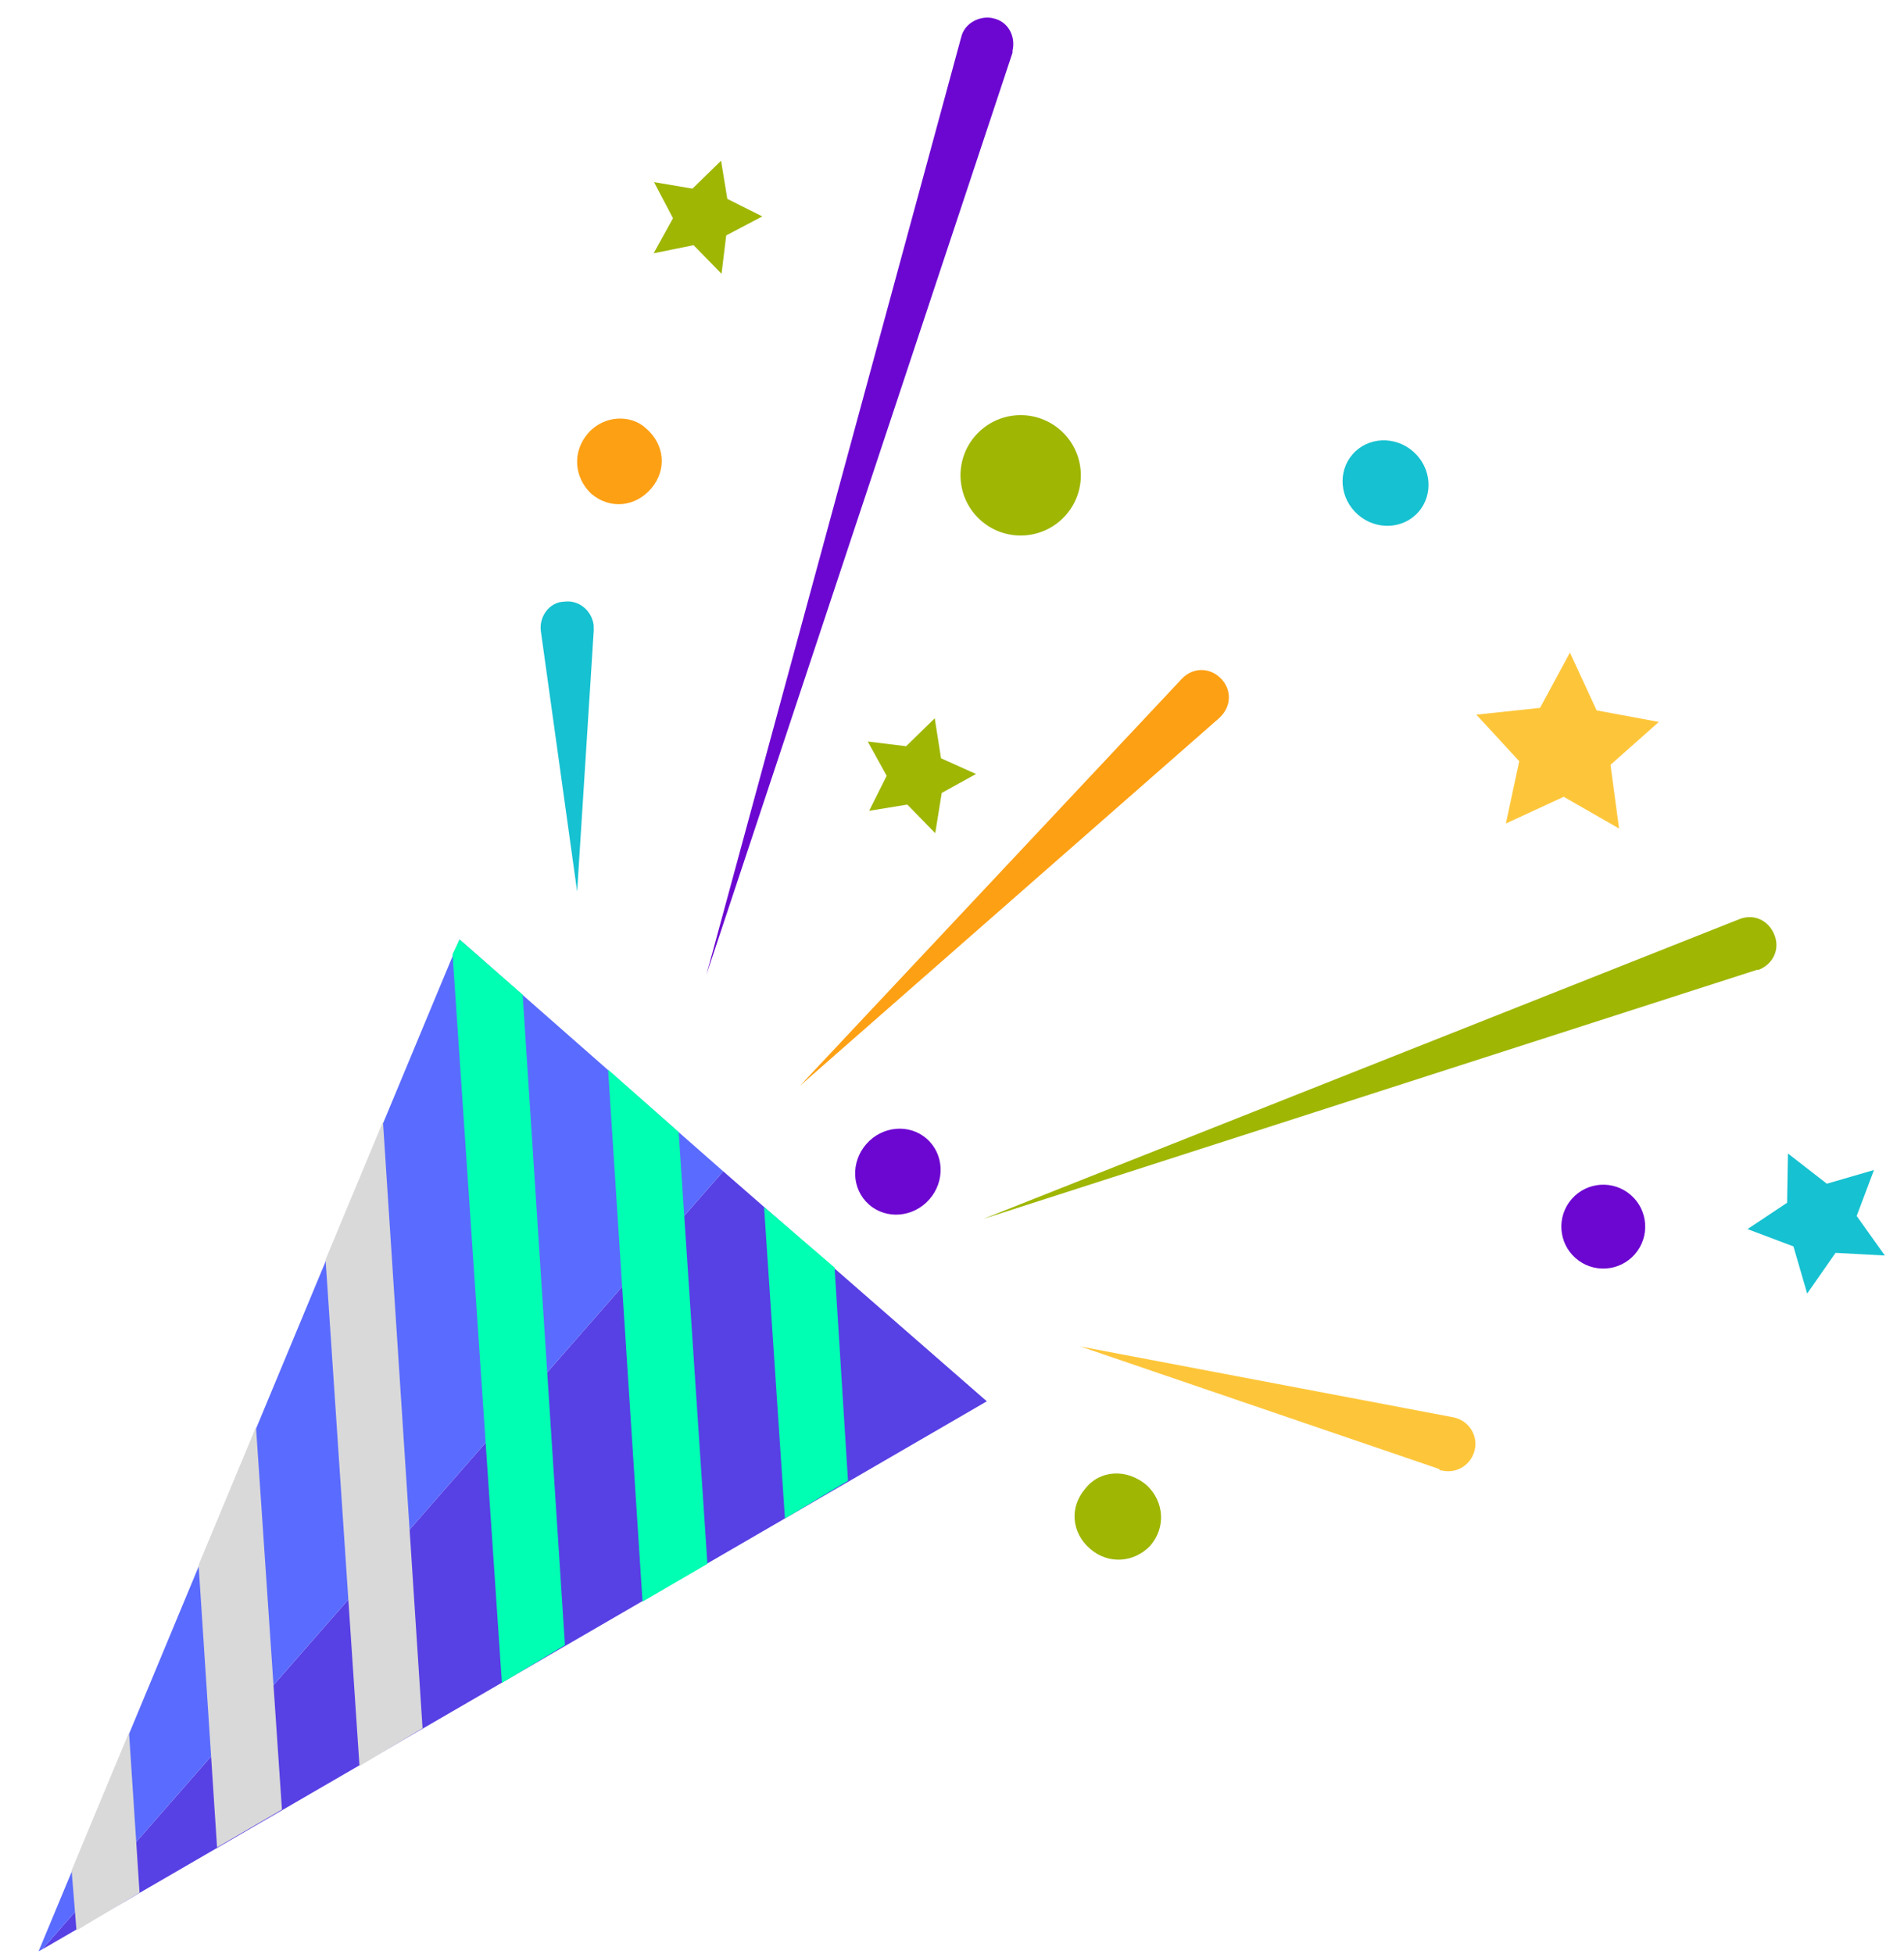 <svg width="192" height="197" viewBox="0 0 192 197" fill="none" xmlns="http://www.w3.org/2000/svg">
<path d="M99.511 141.273L4.255 196.528L72.928 118.084L99.511 141.273Z" fill="#5740E4"/>
<path d="M46.34 94.712L72.927 118.084L4.254 196.528L3.89 196.72L46.34 94.712Z" fill="#5A6BFF"/>
<path d="M99.14 122.89L175.406 92.662C176.865 92.081 178.351 92.787 178.932 94.246C179.513 95.706 178.808 97.191 177.348 97.772L177.164 97.776L99.14 122.89Z" fill="#9FB603"/>
<path d="M80.662 109.469L119.192 68.415C120.273 67.29 121.927 67.257 123.053 68.338C124.178 69.418 124.211 71.073 123.131 72.198L122.95 72.386L80.662 109.469Z" fill="#FDA014"/>
<path d="M71.241 98.257L96.923 3.759C97.261 2.281 98.9 1.513 100.195 1.854C101.673 2.192 102.438 3.648 102.1 5.126L102.104 5.31L71.241 98.257Z" fill="#6C07D1"/>
<path d="M58.198 89.875L54.543 63.65C54.329 62.182 55.403 60.69 56.873 60.66C58.34 60.446 59.65 61.523 59.863 62.99C59.867 63.174 59.87 63.358 59.874 63.542L58.198 89.875Z" fill="#16C1D1"/>
<path d="M108.964 135.75L146.626 142.899C148.105 143.237 149.053 144.689 148.715 146.167C148.377 147.645 146.925 148.594 145.447 148.256C145.263 148.26 145.263 148.26 145.076 148.079L108.964 135.75Z" fill="#FDC63A"/>
<path d="M158.313 65.787L155.298 71.365L148.875 72.047L153.2 76.741L151.855 83.021L157.686 80.329L163.268 83.527L162.403 77.107L167.281 72.779L161.005 71.618L158.313 65.787Z" fill="#FDC63A"/>
<path d="M65.952 18.361L67.865 22.001L65.913 25.534L69.942 24.718L72.759 27.603L73.233 23.732L76.873 21.819L73.343 20.051L72.713 16.202L69.828 19.018L65.952 18.361Z" fill="#9FB603"/>
<path d="M180.296 116.288L180.212 121.256L176.22 123.911L180.853 125.657L182.236 130.411L185.096 126.307L190.067 126.574L187.228 122.586L188.973 117.953L184.22 119.336L180.296 116.288Z" fill="#16C1D1"/>
<path d="M87.503 74.756L89.412 78.212L87.644 81.742L91.493 81.112L94.31 83.998L94.964 79.939L98.42 78.03L94.893 76.446L94.26 72.413L91.374 75.23L87.503 74.756Z" fill="#9FB603"/>
<path d="M98.925 52.484C101.445 54.693 105.279 54.441 107.488 51.921C109.697 49.401 109.445 45.567 106.925 43.358C104.404 41.149 100.571 41.401 98.362 43.921C96.153 46.441 96.405 50.275 98.925 52.484Z" fill="#9FB603"/>
<path d="M158.887 126.844C160.644 128.383 163.315 128.207 164.855 126.451C166.394 124.694 166.218 122.023 164.462 120.483C162.705 118.944 160.033 119.12 158.494 120.876C156.955 122.633 157.131 125.305 158.887 126.844Z" fill="#6C07D1"/>
<path d="M87.632 121.439C89.388 122.979 92.114 122.742 93.722 120.91C95.329 119.078 95.209 116.344 93.453 114.804C91.697 113.263 88.971 113.5 87.363 115.332C85.756 117.164 85.876 119.898 87.632 121.439Z" fill="#6C07D1"/>
<path d="M59.291 43.691C57.673 45.563 57.909 48.133 59.597 49.754C61.468 51.372 64.039 51.136 65.656 49.264C67.273 47.392 67.038 44.822 65.166 43.205C63.666 41.764 60.908 41.819 59.291 43.691Z" fill="#FDA014"/>
<path d="M109.435 150.085C107.817 151.957 108.053 154.527 109.925 156.144C111.796 157.762 114.367 157.526 115.988 155.838C117.605 153.966 117.369 151.396 115.682 149.775C113.622 147.978 110.868 148.217 109.435 150.085Z" fill="#9FB603"/>
<path d="M136.933 51.883C138.766 53.489 141.5 53.367 143.039 51.61C144.578 49.853 144.34 47.127 142.507 45.521C140.674 43.915 137.94 44.037 136.401 45.794C134.861 47.551 135.1 50.277 136.933 51.883Z" fill="#16C1D1"/>
<path d="M85.513 149.28L79.153 153.086L77.048 121.679L84.16 127.789L85.513 149.28Z" fill="#00FFB2"/>
<path d="M45.636 96.197L46.341 94.712L52.707 100.285L56.971 165.855L50.611 169.662L45.636 96.197Z" fill="#00FFB2"/>
<path d="M61.32 107.835L68.436 114.128L71.336 157.657L64.792 161.467L61.32 107.835Z" fill="#00FFB2"/>
<path d="M20.025 157.772L25.814 143.862L28.431 182.431L21.887 186.241L20.025 157.772Z" fill="#D9D9D9"/>
<path d="M32.831 126.985L38.619 113.075L42.611 174.237L36.251 178.044L32.831 126.985Z" fill="#D9D9D9"/>
<path d="M7.222 188.56L13.011 174.65L14.072 190.813L7.712 194.619L7.222 188.56Z" fill="#D9D9D9"/>
</svg>
